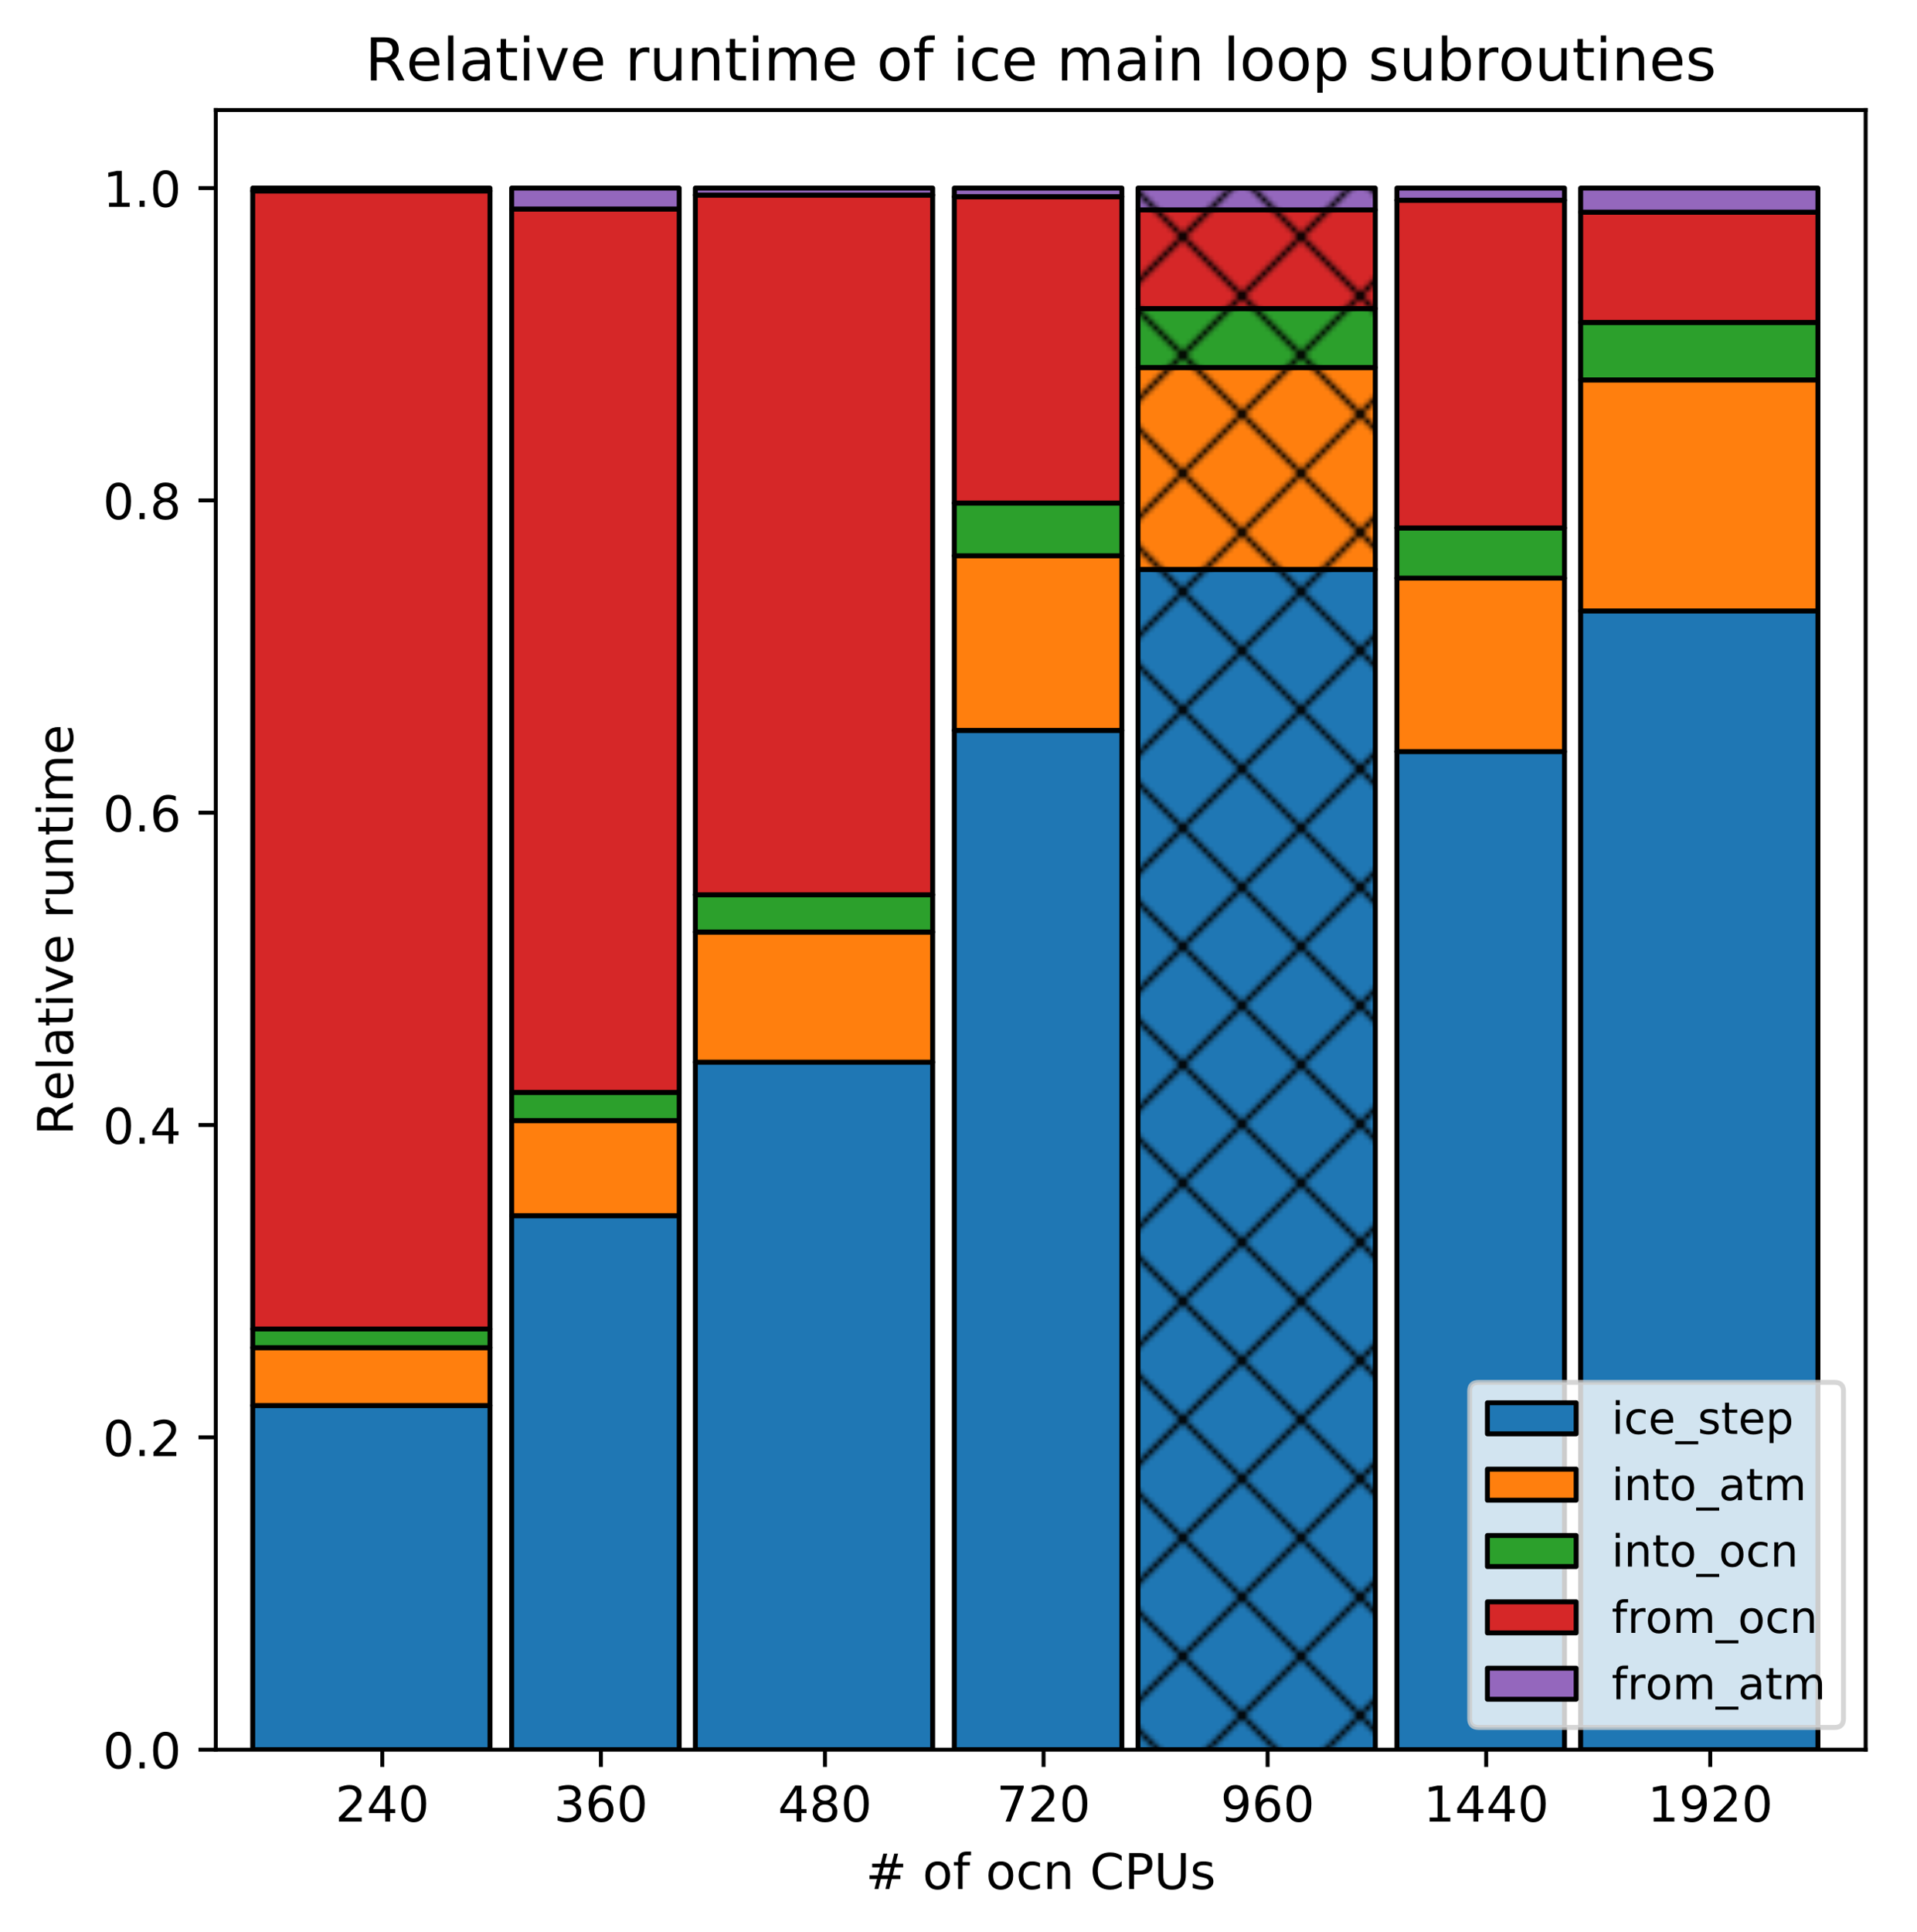 <?xml version="1.0" encoding="utf-8" standalone="no"?>
<!DOCTYPE svg PUBLIC "-//W3C//DTD SVG 1.1//EN"
  "http://www.w3.org/Graphics/SVG/1.1/DTD/svg11.dtd">
<!-- Created with matplotlib (http://matplotlib.org/) -->
<svg height="392pt" version="1.1" viewBox="0 0 389 392" width="389pt" xmlns="http://www.w3.org/2000/svg" xmlns:xlink="http://www.w3.org/1999/xlink">
 <defs>
  <style type="text/css">
*{stroke-linecap:butt;stroke-linejoin:round;}
  </style>
 </defs>
 <g id="figure_1">
  <g id="patch_1">
   <path d="M 0 392.514 
L 389.281 392.514 
L 389.281 0 
L 0 0 
z
" style="fill:none;"/>
  </g>
  <g id="axes_1">
   <g id="patch_2">
    <path d="M 43.781 354.958 
L 378.581 354.958 
L 378.581 22.318 
L 43.781 22.318 
z
" style="fill:#ffffff;"/>
   </g>
   <g id="patch_3">
    <path clip-path="url(#pcaa259f29c)" d="M 51.283 354.958 
L 99.433 354.958 
L 99.433 285.151 
L 51.283 285.151 
z
" style="fill:#1f77b4;stroke:#000000;stroke-linejoin:miter;"/>
   </g>
   <g id="patch_4">
    <path clip-path="url(#pcaa259f29c)" d="M 103.826 354.958 
L 137.824 354.958 
L 137.824 246.63 
L 103.826 246.63 
z
" style="fill:#1f77b4;stroke:#000000;stroke-linejoin:miter;"/>
   </g>
   <g id="patch_5">
    <path clip-path="url(#pcaa259f29c)" d="M 141.105 354.958 
L 189.255 354.958 
L 189.255 215.491 
L 141.105 215.491 
z
" style="fill:#1f77b4;stroke:#000000;stroke-linejoin:miter;"/>
   </g>
   <g id="patch_6">
    <path clip-path="url(#pcaa259f29c)" d="M 193.648 354.958 
L 227.646 354.958 
L 227.646 148.174 
L 193.648 148.174 
z
" style="fill:#1f77b4;stroke:#000000;stroke-linejoin:miter;"/>
   </g>
   <g id="patch_7">
    <path clip-path="url(#pcaa259f29c)" d="M 230.927 354.958 
L 279.076 354.958 
L 279.076 115.524 
L 230.927 115.524 
z
" style="fill:#1f77b4;stroke:#000000;stroke-linejoin:miter;"/>
   </g>
   <g id="patch_8">
    <path clip-path="url(#pcaa259f29c)" d="M 283.469 354.958 
L 317.468 354.958 
L 317.468 152.476 
L 283.469 152.476 
z
" style="fill:#1f77b4;stroke:#000000;stroke-linejoin:miter;"/>
   </g>
   <g id="patch_9">
    <path clip-path="url(#pcaa259f29c)" d="M 320.749 354.958 
L 368.898 354.958 
L 368.898 123.939 
L 320.749 123.939 
z
" style="fill:#1f77b4;stroke:#000000;stroke-linejoin:miter;"/>
   </g>
   <g id="patch_10">
    <path clip-path="url(#pcaa259f29c)" d="M 230.927 354.958 
L 279.076 354.958 
L 279.076 115.524 
L 230.927 115.524 
z
" style="fill:url(#h8c23b03c62);"/>
   </g>
   <g id="patch_11">
    <path clip-path="url(#pcaa259f29c)" d="M 51.283 285.151 
L 99.433 285.151 
L 99.433 273.405 
L 51.283 273.405 
z
" style="fill:#ff7f0e;stroke:#000000;stroke-linejoin:miter;"/>
   </g>
   <g id="patch_12">
    <path clip-path="url(#pcaa259f29c)" d="M 103.826 246.63 
L 137.824 246.63 
L 137.824 227.337 
L 103.826 227.337 
z
" style="fill:#ff7f0e;stroke:#000000;stroke-linejoin:miter;"/>
   </g>
   <g id="patch_13">
    <path clip-path="url(#pcaa259f29c)" d="M 141.105 215.491 
L 189.255 215.491 
L 189.255 189.081 
L 141.105 189.081 
z
" style="fill:#ff7f0e;stroke:#000000;stroke-linejoin:miter;"/>
   </g>
   <g id="patch_14">
    <path clip-path="url(#pcaa259f29c)" d="M 193.648 148.174 
L 227.646 148.174 
L 227.646 112.752 
L 193.648 112.752 
z
" style="fill:#ff7f0e;stroke:#000000;stroke-linejoin:miter;"/>
   </g>
   <g id="patch_15">
    <path clip-path="url(#pcaa259f29c)" d="M 230.927 115.524 
L 279.076 115.524 
L 279.076 74.558 
L 230.927 74.558 
z
" style="fill:#ff7f0e;stroke:#000000;stroke-linejoin:miter;"/>
   </g>
   <g id="patch_16">
    <path clip-path="url(#pcaa259f29c)" d="M 283.469 152.476 
L 317.468 152.476 
L 317.468 117.293 
L 283.469 117.293 
z
" style="fill:#ff7f0e;stroke:#000000;stroke-linejoin:miter;"/>
   </g>
   <g id="patch_17">
    <path clip-path="url(#pcaa259f29c)" d="M 320.749 123.939 
L 368.898 123.939 
L 368.898 77.077 
L 320.749 77.077 
z
" style="fill:#ff7f0e;stroke:#000000;stroke-linejoin:miter;"/>
   </g>
   <g id="patch_18">
    <path clip-path="url(#pcaa259f29c)" d="M 230.927 115.524 
L 279.076 115.524 
L 279.076 74.558 
L 230.927 74.558 
z
" style="fill:url(#h8c23b03c62);"/>
   </g>
   <g id="patch_19">
    <path clip-path="url(#pcaa259f29c)" d="M 51.283 273.405 
L 99.433 273.405 
L 99.433 269.623 
L 51.283 269.623 
z
" style="fill:#2ca02c;stroke:#000000;stroke-linejoin:miter;"/>
   </g>
   <g id="patch_20">
    <path clip-path="url(#pcaa259f29c)" d="M 103.826 227.337 
L 137.824 227.337 
L 137.824 221.614 
L 103.826 221.614 
z
" style="fill:#2ca02c;stroke:#000000;stroke-linejoin:miter;"/>
   </g>
   <g id="patch_21">
    <path clip-path="url(#pcaa259f29c)" d="M 141.105 189.081 
L 189.255 189.081 
L 189.255 181.532 
L 141.105 181.532 
z
" style="fill:#2ca02c;stroke:#000000;stroke-linejoin:miter;"/>
   </g>
   <g id="patch_22">
    <path clip-path="url(#pcaa259f29c)" d="M 193.648 112.752 
L 227.646 112.752 
L 227.646 102.058 
L 193.648 102.058 
z
" style="fill:#2ca02c;stroke:#000000;stroke-linejoin:miter;"/>
   </g>
   <g id="patch_23">
    <path clip-path="url(#pcaa259f29c)" d="M 230.927 74.558 
L 279.076 74.558 
L 279.076 62.598 
L 230.927 62.598 
z
" style="fill:#2ca02c;stroke:#000000;stroke-linejoin:miter;"/>
   </g>
   <g id="patch_24">
    <path clip-path="url(#pcaa259f29c)" d="M 283.469 117.293 
L 317.468 117.293 
L 317.468 107.105 
L 283.469 107.105 
z
" style="fill:#2ca02c;stroke:#000000;stroke-linejoin:miter;"/>
   </g>
   <g id="patch_25">
    <path clip-path="url(#pcaa259f29c)" d="M 320.749 77.077 
L 368.898 77.077 
L 368.898 65.409 
L 320.749 65.409 
z
" style="fill:#2ca02c;stroke:#000000;stroke-linejoin:miter;"/>
   </g>
   <g id="patch_26">
    <path clip-path="url(#pcaa259f29c)" d="M 230.927 74.558 
L 279.076 74.558 
L 279.076 62.598 
L 230.927 62.598 
z
" style="fill:url(#h8c23b03c62);"/>
   </g>
   <g id="patch_27">
    <path clip-path="url(#pcaa259f29c)" d="M 51.283 269.623 
L 99.433 269.623 
L 99.433 38.742 
L 51.283 38.742 
z
" style="fill:#d62728;stroke:#000000;stroke-linejoin:miter;"/>
   </g>
   <g id="patch_28">
    <path clip-path="url(#pcaa259f29c)" d="M 103.826 221.614 
L 137.824 221.614 
L 137.824 42.401 
L 103.826 42.401 
z
" style="fill:#d62728;stroke:#000000;stroke-linejoin:miter;"/>
   </g>
   <g id="patch_29">
    <path clip-path="url(#pcaa259f29c)" d="M 141.105 181.532 
L 189.255 181.532 
L 189.255 39.577 
L 141.105 39.577 
z
" style="fill:#d62728;stroke:#000000;stroke-linejoin:miter;"/>
   </g>
   <g id="patch_30">
    <path clip-path="url(#pcaa259f29c)" d="M 193.648 102.058 
L 227.646 102.058 
L 227.646 39.901 
L 193.648 39.901 
z
" style="fill:#d62728;stroke:#000000;stroke-linejoin:miter;"/>
   </g>
   <g id="patch_31">
    <path clip-path="url(#pcaa259f29c)" d="M 230.927 62.598 
L 279.076 62.598 
L 279.076 42.575 
L 230.927 42.575 
z
" style="fill:#d62728;stroke:#000000;stroke-linejoin:miter;"/>
   </g>
   <g id="patch_32">
    <path clip-path="url(#pcaa259f29c)" d="M 283.469 107.105 
L 317.468 107.105 
L 317.468 40.619 
L 283.469 40.619 
z
" style="fill:#d62728;stroke:#000000;stroke-linejoin:miter;"/>
   </g>
   <g id="patch_33">
    <path clip-path="url(#pcaa259f29c)" d="M 320.749 65.409 
L 368.898 65.409 
L 368.898 43.043 
L 320.749 43.043 
z
" style="fill:#d62728;stroke:#000000;stroke-linejoin:miter;"/>
   </g>
   <g id="patch_34">
    <path clip-path="url(#pcaa259f29c)" d="M 230.927 62.598 
L 279.076 62.598 
L 279.076 42.575 
L 230.927 42.575 
z
" style="fill:url(#h8c23b03c62);"/>
   </g>
   <g id="patch_35">
    <path clip-path="url(#pcaa259f29c)" d="M 51.283 38.742 
L 99.433 38.742 
L 99.433 38.158 
L 51.283 38.158 
z
" style="fill:#9467bd;stroke:#000000;stroke-linejoin:miter;"/>
   </g>
   <g id="patch_36">
    <path clip-path="url(#pcaa259f29c)" d="M 103.826 42.401 
L 137.824 42.401 
L 137.824 38.158 
L 103.826 38.158 
z
" style="fill:#9467bd;stroke:#000000;stroke-linejoin:miter;"/>
   </g>
   <g id="patch_37">
    <path clip-path="url(#pcaa259f29c)" d="M 141.105 39.577 
L 189.255 39.577 
L 189.255 38.158 
L 141.105 38.158 
z
" style="fill:#9467bd;stroke:#000000;stroke-linejoin:miter;"/>
   </g>
   <g id="patch_38">
    <path clip-path="url(#pcaa259f29c)" d="M 193.648 39.901 
L 227.646 39.901 
L 227.646 38.158 
L 193.648 38.158 
z
" style="fill:#9467bd;stroke:#000000;stroke-linejoin:miter;"/>
   </g>
   <g id="patch_39">
    <path clip-path="url(#pcaa259f29c)" d="M 230.927 42.575 
L 279.076 42.575 
L 279.076 38.158 
L 230.927 38.158 
z
" style="fill:#9467bd;stroke:#000000;stroke-linejoin:miter;"/>
   </g>
   <g id="patch_40">
    <path clip-path="url(#pcaa259f29c)" d="M 283.469 40.619 
L 317.468 40.619 
L 317.468 38.158 
L 283.469 38.158 
z
" style="fill:#9467bd;stroke:#000000;stroke-linejoin:miter;"/>
   </g>
   <g id="patch_41">
    <path clip-path="url(#pcaa259f29c)" d="M 320.749 43.043 
L 368.898 43.043 
L 368.898 38.158 
L 320.749 38.158 
z
" style="fill:#9467bd;stroke:#000000;stroke-linejoin:miter;"/>
   </g>
   <g id="patch_42">
    <path clip-path="url(#pcaa259f29c)" d="M 230.927 42.575 
L 279.076 42.575 
L 279.076 38.158 
L 230.927 38.158 
z
" style="fill:url(#h8c23b03c62);"/>
   </g>
   <g id="matplotlib.axis_1">
    <g id="xtick_1">
     <g id="line2d_1">
      <defs>
       <path d="M 0 0 
L 0 3.5 
" id="maf63e53ef0" style="stroke:#000000;stroke-width:0.8;"/>
      </defs>
      <g>
       <use style="stroke:#000000;stroke-width:0.8;" x="77.582" xlink:href="#maf63e53ef0" y="354.958"/>
      </g>
     </g>
     <g id="text_1">
      <!-- 240 -->
      <defs>
       <path d="M 19.188 8.297 
L 53.609 8.297 
L 53.609 0 
L 7.328 0 
L 7.328 8.297 
Q 12.938 14.109 22.625 23.891 
Q 32.328 33.688 34.812 36.531 
Q 39.547 41.844 41.422 45.531 
Q 43.312 49.219 43.312 52.781 
Q 43.312 58.594 39.234 62.25 
Q 35.156 65.922 28.609 65.922 
Q 23.969 65.922 18.812 64.312 
Q 13.672 62.703 7.812 59.422 
L 7.812 69.391 
Q 13.766 71.781 18.938 73 
Q 24.125 74.219 28.422 74.219 
Q 39.75 74.219 46.484 68.547 
Q 53.219 62.891 53.219 53.422 
Q 53.219 48.922 51.531 44.891 
Q 49.859 40.875 45.406 35.406 
Q 44.188 33.984 37.641 27.219 
Q 31.109 20.453 19.188 8.297 
" id="DejaVuSans-32"/>
       <path d="M 37.797 64.312 
L 12.891 25.391 
L 37.797 25.391 
z
M 35.203 72.906 
L 47.609 72.906 
L 47.609 25.391 
L 58.016 25.391 
L 58.016 17.188 
L 47.609 17.188 
L 47.609 0 
L 37.797 0 
L 37.797 17.188 
L 4.891 17.188 
L 4.891 26.703 
z
" id="DejaVuSans-34"/>
       <path d="M 31.781 66.406 
Q 24.172 66.406 20.328 58.906 
Q 16.5 51.422 16.5 36.375 
Q 16.5 21.391 20.328 13.891 
Q 24.172 6.391 31.781 6.391 
Q 39.453 6.391 43.281 13.891 
Q 47.125 21.391 47.125 36.375 
Q 47.125 51.422 43.281 58.906 
Q 39.453 66.406 31.781 66.406 
M 31.781 74.219 
Q 44.047 74.219 50.516 64.516 
Q 56.984 54.828 56.984 36.375 
Q 56.984 17.969 50.516 8.266 
Q 44.047 -1.422 31.781 -1.422 
Q 19.531 -1.422 13.062 8.266 
Q 6.594 17.969 6.594 36.375 
Q 6.594 54.828 13.062 64.516 
Q 19.531 74.219 31.781 74.219 
" id="DejaVuSans-30"/>
      </defs>
      <g transform="translate(68.038 369.557)scale(0.1 -0.1)">
       <use xlink:href="#DejaVuSans-32"/>
       <use x="63.623" xlink:href="#DejaVuSans-34"/>
       <use x="127.246" xlink:href="#DejaVuSans-30"/>
      </g>
     </g>
    </g>
    <g id="xtick_2">
     <g id="line2d_2">
      <g>
       <use style="stroke:#000000;stroke-width:0.8;" x="121.937" xlink:href="#maf63e53ef0" y="354.958"/>
      </g>
     </g>
     <g id="text_2">
      <!-- 360 -->
      <defs>
       <path d="M 40.578 39.312 
Q 47.656 37.797 51.625 33 
Q 55.609 28.219 55.609 21.188 
Q 55.609 10.406 48.188 4.484 
Q 40.766 -1.422 27.094 -1.422 
Q 22.516 -1.422 17.656 -0.516 
Q 12.797 0.391 7.625 2.203 
L 7.625 11.719 
Q 11.719 9.328 16.594 8.109 
Q 21.484 6.891 26.812 6.891 
Q 36.078 6.891 40.938 10.547 
Q 45.797 14.203 45.797 21.188 
Q 45.797 27.641 41.281 31.266 
Q 36.766 34.906 28.719 34.906 
L 20.219 34.906 
L 20.219 43.016 
L 29.109 43.016 
Q 36.375 43.016 40.234 45.922 
Q 44.094 48.828 44.094 54.297 
Q 44.094 59.906 40.109 62.906 
Q 36.141 65.922 28.719 65.922 
Q 24.656 65.922 20.016 65.031 
Q 15.375 64.156 9.812 62.312 
L 9.812 71.094 
Q 15.438 72.656 20.344 73.438 
Q 25.25 74.219 29.594 74.219 
Q 40.828 74.219 47.359 69.109 
Q 53.906 64.016 53.906 55.328 
Q 53.906 49.266 50.438 45.094 
Q 46.969 40.922 40.578 39.312 
" id="DejaVuSans-33"/>
       <path d="M 33.016 40.375 
Q 26.375 40.375 22.484 35.828 
Q 18.609 31.297 18.609 23.391 
Q 18.609 15.531 22.484 10.953 
Q 26.375 6.391 33.016 6.391 
Q 39.656 6.391 43.531 10.953 
Q 47.406 15.531 47.406 23.391 
Q 47.406 31.297 43.531 35.828 
Q 39.656 40.375 33.016 40.375 
M 52.594 71.297 
L 52.594 62.312 
Q 48.875 64.062 45.094 64.984 
Q 41.312 65.922 37.594 65.922 
Q 27.828 65.922 22.672 59.328 
Q 17.531 52.734 16.797 39.406 
Q 19.672 43.656 24.016 45.922 
Q 28.375 48.188 33.594 48.188 
Q 44.578 48.188 50.953 41.516 
Q 57.328 34.859 57.328 23.391 
Q 57.328 12.156 50.688 5.359 
Q 44.047 -1.422 33.016 -1.422 
Q 20.359 -1.422 13.672 8.266 
Q 6.984 17.969 6.984 36.375 
Q 6.984 53.656 15.188 63.938 
Q 23.391 74.219 37.203 74.219 
Q 40.922 74.219 44.703 73.484 
Q 48.484 72.75 52.594 71.297 
" id="DejaVuSans-36"/>
      </defs>
      <g transform="translate(112.393 369.557)scale(0.1 -0.1)">
       <use xlink:href="#DejaVuSans-33"/>
       <use x="63.623" xlink:href="#DejaVuSans-36"/>
       <use x="127.246" xlink:href="#DejaVuSans-30"/>
      </g>
     </g>
    </g>
    <g id="xtick_3">
     <g id="line2d_3">
      <g>
       <use style="stroke:#000000;stroke-width:0.8;" x="167.403" xlink:href="#maf63e53ef0" y="354.958"/>
      </g>
     </g>
     <g id="text_3">
      <!-- 480 -->
      <defs>
       <path d="M 31.781 34.625 
Q 24.75 34.625 20.719 30.859 
Q 16.703 27.094 16.703 20.516 
Q 16.703 13.922 20.719 10.156 
Q 24.75 6.391 31.781 6.391 
Q 38.812 6.391 42.859 10.172 
Q 46.922 13.969 46.922 20.516 
Q 46.922 27.094 42.891 30.859 
Q 38.875 34.625 31.781 34.625 
M 21.922 38.812 
Q 15.578 40.375 12.031 44.719 
Q 8.5 49.078 8.5 55.328 
Q 8.5 64.062 14.719 69.141 
Q 20.953 74.219 31.781 74.219 
Q 42.672 74.219 48.875 69.141 
Q 55.078 64.062 55.078 55.328 
Q 55.078 49.078 51.531 44.719 
Q 48 40.375 41.703 38.812 
Q 48.828 37.156 52.797 32.312 
Q 56.781 27.484 56.781 20.516 
Q 56.781 9.906 50.312 4.234 
Q 43.844 -1.422 31.781 -1.422 
Q 19.734 -1.422 13.25 4.234 
Q 6.781 9.906 6.781 20.516 
Q 6.781 27.484 10.781 32.312 
Q 14.797 37.156 21.922 38.812 
M 18.312 54.391 
Q 18.312 48.734 21.844 45.562 
Q 25.391 42.391 31.781 42.391 
Q 38.141 42.391 41.719 45.562 
Q 45.312 48.734 45.312 54.391 
Q 45.312 60.062 41.719 63.234 
Q 38.141 66.406 31.781 66.406 
Q 25.391 66.406 21.844 63.234 
Q 18.312 60.062 18.312 54.391 
" id="DejaVuSans-38"/>
      </defs>
      <g transform="translate(157.86 369.557)scale(0.1 -0.1)">
       <use xlink:href="#DejaVuSans-34"/>
       <use x="63.623" xlink:href="#DejaVuSans-38"/>
       <use x="127.246" xlink:href="#DejaVuSans-30"/>
      </g>
     </g>
    </g>
    <g id="xtick_4">
     <g id="line2d_4">
      <g>
       <use style="stroke:#000000;stroke-width:0.8;" x="211.759" xlink:href="#maf63e53ef0" y="354.958"/>
      </g>
     </g>
     <g id="text_4">
      <!-- 720 -->
      <defs>
       <path d="M 8.203 72.906 
L 55.078 72.906 
L 55.078 68.703 
L 28.609 0 
L 18.312 0 
L 43.219 64.594 
L 8.203 64.594 
z
" id="DejaVuSans-37"/>
      </defs>
      <g transform="translate(202.215 369.557)scale(0.1 -0.1)">
       <use xlink:href="#DejaVuSans-37"/>
       <use x="63.623" xlink:href="#DejaVuSans-32"/>
       <use x="127.246" xlink:href="#DejaVuSans-30"/>
      </g>
     </g>
    </g>
    <g id="xtick_5">
     <g id="line2d_5">
      <g>
       <use style="stroke:#000000;stroke-width:0.8;" x="257.225" xlink:href="#maf63e53ef0" y="354.958"/>
      </g>
     </g>
     <g id="text_5">
      <!-- 960 -->
      <defs>
       <path d="M 10.984 1.516 
L 10.984 10.5 
Q 14.703 8.734 18.5 7.812 
Q 22.312 6.891 25.984 6.891 
Q 35.75 6.891 40.891 13.453 
Q 46.047 20.016 46.781 33.406 
Q 43.953 29.203 39.594 26.953 
Q 35.25 24.703 29.984 24.703 
Q 19.047 24.703 12.672 31.312 
Q 6.297 37.938 6.297 49.422 
Q 6.297 60.641 12.938 67.422 
Q 19.578 74.219 30.609 74.219 
Q 43.266 74.219 49.922 64.516 
Q 56.594 54.828 56.594 36.375 
Q 56.594 19.141 48.406 8.859 
Q 40.234 -1.422 26.422 -1.422 
Q 22.703 -1.422 18.891 -0.688 
Q 15.094 0.047 10.984 1.516 
M 30.609 32.422 
Q 37.25 32.422 41.125 36.953 
Q 45.016 41.5 45.016 49.422 
Q 45.016 57.281 41.125 61.844 
Q 37.25 66.406 30.609 66.406 
Q 23.969 66.406 20.094 61.844 
Q 16.219 57.281 16.219 49.422 
Q 16.219 41.5 20.094 36.953 
Q 23.969 32.422 30.609 32.422 
" id="DejaVuSans-39"/>
      </defs>
      <g transform="translate(247.682 369.557)scale(0.1 -0.1)">
       <use xlink:href="#DejaVuSans-39"/>
       <use x="63.623" xlink:href="#DejaVuSans-36"/>
       <use x="127.246" xlink:href="#DejaVuSans-30"/>
      </g>
     </g>
    </g>
    <g id="xtick_6">
     <g id="line2d_6">
      <g>
       <use style="stroke:#000000;stroke-width:0.8;" x="301.581" xlink:href="#maf63e53ef0" y="354.958"/>
      </g>
     </g>
     <g id="text_6">
      <!-- 1440 -->
      <defs>
       <path d="M 12.406 8.297 
L 28.516 8.297 
L 28.516 63.922 
L 10.984 60.406 
L 10.984 69.391 
L 28.422 72.906 
L 38.281 72.906 
L 38.281 8.297 
L 54.391 8.297 
L 54.391 0 
L 12.406 0 
z
" id="DejaVuSans-31"/>
      </defs>
      <g transform="translate(288.856 369.557)scale(0.1 -0.1)">
       <use xlink:href="#DejaVuSans-31"/>
       <use x="63.623" xlink:href="#DejaVuSans-34"/>
       <use x="127.246" xlink:href="#DejaVuSans-34"/>
       <use x="190.869" xlink:href="#DejaVuSans-30"/>
      </g>
     </g>
    </g>
    <g id="xtick_7">
     <g id="line2d_7">
      <g>
       <use style="stroke:#000000;stroke-width:0.8;" x="347.047" xlink:href="#maf63e53ef0" y="354.958"/>
      </g>
     </g>
     <g id="text_7">
      <!-- 1920 -->
      <g transform="translate(334.322 369.557)scale(0.1 -0.1)">
       <use xlink:href="#DejaVuSans-31"/>
       <use x="63.623" xlink:href="#DejaVuSans-39"/>
       <use x="127.246" xlink:href="#DejaVuSans-32"/>
       <use x="190.869" xlink:href="#DejaVuSans-30"/>
      </g>
     </g>
    </g>
    <g id="text_8">
     <!-- # of ocn CPUs -->
     <defs>
      <path d="M 51.125 44 
L 36.922 44 
L 32.812 27.688 
L 47.125 27.688 
z
M 43.797 71.781 
L 38.719 51.516 
L 52.984 51.516 
L 58.109 71.781 
L 65.922 71.781 
L 60.891 51.516 
L 76.125 51.516 
L 76.125 44 
L 58.984 44 
L 54.984 27.688 
L 70.516 27.688 
L 70.516 20.219 
L 53.078 20.219 
L 48 0 
L 40.188 0 
L 45.219 20.219 
L 30.906 20.219 
L 25.875 0 
L 18.016 0 
L 23.094 20.219 
L 7.719 20.219 
L 7.719 27.688 
L 24.906 27.688 
L 29 44 
L 13.281 44 
L 13.281 51.516 
L 30.906 51.516 
L 35.891 71.781 
z
" id="DejaVuSans-23"/>
      <path id="DejaVuSans-20"/>
      <path d="M 30.609 48.391 
Q 23.391 48.391 19.188 42.75 
Q 14.984 37.109 14.984 27.297 
Q 14.984 17.484 19.156 11.844 
Q 23.344 6.203 30.609 6.203 
Q 37.797 6.203 41.984 11.859 
Q 46.188 17.531 46.188 27.297 
Q 46.188 37.016 41.984 42.703 
Q 37.797 48.391 30.609 48.391 
M 30.609 56 
Q 42.328 56 49.016 48.375 
Q 55.719 40.766 55.719 27.297 
Q 55.719 13.875 49.016 6.219 
Q 42.328 -1.422 30.609 -1.422 
Q 18.844 -1.422 12.172 6.219 
Q 5.516 13.875 5.516 27.297 
Q 5.516 40.766 12.172 48.375 
Q 18.844 56 30.609 56 
" id="DejaVuSans-6f"/>
      <path d="M 37.109 75.984 
L 37.109 68.5 
L 28.516 68.5 
Q 23.688 68.5 21.797 66.547 
Q 19.922 64.594 19.922 59.516 
L 19.922 54.688 
L 34.719 54.688 
L 34.719 47.703 
L 19.922 47.703 
L 19.922 0 
L 10.891 0 
L 10.891 47.703 
L 2.297 47.703 
L 2.297 54.688 
L 10.891 54.688 
L 10.891 58.5 
Q 10.891 67.625 15.141 71.797 
Q 19.391 75.984 28.609 75.984 
z
" id="DejaVuSans-66"/>
      <path d="M 48.781 52.594 
L 48.781 44.188 
Q 44.969 46.297 41.141 47.344 
Q 37.312 48.391 33.406 48.391 
Q 24.656 48.391 19.812 42.844 
Q 14.984 37.312 14.984 27.297 
Q 14.984 17.281 19.812 11.734 
Q 24.656 6.203 33.406 6.203 
Q 37.312 6.203 41.141 7.25 
Q 44.969 8.297 48.781 10.406 
L 48.781 2.094 
Q 45.016 0.344 40.984 -0.531 
Q 36.969 -1.422 32.422 -1.422 
Q 20.062 -1.422 12.781 6.344 
Q 5.516 14.109 5.516 27.297 
Q 5.516 40.672 12.859 48.328 
Q 20.219 56 33.016 56 
Q 37.156 56 41.109 55.141 
Q 45.062 54.297 48.781 52.594 
" id="DejaVuSans-63"/>
      <path d="M 54.891 33.016 
L 54.891 0 
L 45.906 0 
L 45.906 32.719 
Q 45.906 40.484 42.875 44.328 
Q 39.844 48.188 33.797 48.188 
Q 26.516 48.188 22.312 43.547 
Q 18.109 38.922 18.109 30.906 
L 18.109 0 
L 9.078 0 
L 9.078 54.688 
L 18.109 54.688 
L 18.109 46.188 
Q 21.344 51.125 25.703 53.562 
Q 30.078 56 35.797 56 
Q 45.219 56 50.047 50.172 
Q 54.891 44.344 54.891 33.016 
" id="DejaVuSans-6e"/>
      <path d="M 64.406 67.281 
L 64.406 56.891 
Q 59.422 61.531 53.781 63.812 
Q 48.141 66.109 41.797 66.109 
Q 29.297 66.109 22.656 58.469 
Q 16.016 50.828 16.016 36.375 
Q 16.016 21.969 22.656 14.328 
Q 29.297 6.688 41.797 6.688 
Q 48.141 6.688 53.781 8.984 
Q 59.422 11.281 64.406 15.922 
L 64.406 5.609 
Q 59.234 2.094 53.438 0.328 
Q 47.656 -1.422 41.219 -1.422 
Q 24.656 -1.422 15.125 8.703 
Q 5.609 18.844 5.609 36.375 
Q 5.609 53.953 15.125 64.078 
Q 24.656 74.219 41.219 74.219 
Q 47.75 74.219 53.531 72.484 
Q 59.328 70.75 64.406 67.281 
" id="DejaVuSans-43"/>
      <path d="M 19.672 64.797 
L 19.672 37.406 
L 32.078 37.406 
Q 38.969 37.406 42.719 40.969 
Q 46.484 44.531 46.484 51.125 
Q 46.484 57.672 42.719 61.234 
Q 38.969 64.797 32.078 64.797 
z
M 9.812 72.906 
L 32.078 72.906 
Q 44.344 72.906 50.609 67.359 
Q 56.891 61.812 56.891 51.125 
Q 56.891 40.328 50.609 34.812 
Q 44.344 29.297 32.078 29.297 
L 19.672 29.297 
L 19.672 0 
L 9.812 0 
z
" id="DejaVuSans-50"/>
      <path d="M 8.688 72.906 
L 18.609 72.906 
L 18.609 28.609 
Q 18.609 16.891 22.844 11.734 
Q 27.094 6.594 36.625 6.594 
Q 46.094 6.594 50.344 11.734 
Q 54.594 16.891 54.594 28.609 
L 54.594 72.906 
L 64.5 72.906 
L 64.5 27.391 
Q 64.5 13.141 57.438 5.859 
Q 50.391 -1.422 36.625 -1.422 
Q 22.797 -1.422 15.734 5.859 
Q 8.688 13.141 8.688 27.391 
z
" id="DejaVuSans-55"/>
      <path d="M 44.281 53.078 
L 44.281 44.578 
Q 40.484 46.531 36.375 47.5 
Q 32.281 48.484 27.875 48.484 
Q 21.188 48.484 17.844 46.438 
Q 14.5 44.391 14.5 40.281 
Q 14.5 37.156 16.891 35.375 
Q 19.281 33.594 26.516 31.984 
L 29.594 31.297 
Q 39.156 29.25 43.188 25.516 
Q 47.219 21.781 47.219 15.094 
Q 47.219 7.469 41.188 3.016 
Q 35.156 -1.422 24.609 -1.422 
Q 20.219 -1.422 15.453 -0.562 
Q 10.688 0.297 5.422 2 
L 5.422 11.281 
Q 10.406 8.688 15.234 7.391 
Q 20.062 6.109 24.812 6.109 
Q 31.156 6.109 34.562 8.281 
Q 37.984 10.453 37.984 14.406 
Q 37.984 18.062 35.516 20.016 
Q 33.062 21.969 24.703 23.781 
L 21.578 24.516 
Q 13.234 26.266 9.516 29.906 
Q 5.812 33.547 5.812 39.891 
Q 5.812 47.609 11.281 51.797 
Q 16.75 56 26.812 56 
Q 31.781 56 36.172 55.266 
Q 40.578 54.547 44.281 53.078 
" id="DejaVuSans-73"/>
     </defs>
     <g transform="translate(175.657 383.235)scale(0.1 -0.1)">
      <use xlink:href="#DejaVuSans-23"/>
      <use x="83.789" xlink:href="#DejaVuSans-20"/>
      <use x="115.576" xlink:href="#DejaVuSans-6f"/>
      <use x="176.758" xlink:href="#DejaVuSans-66"/>
      <use x="211.963" xlink:href="#DejaVuSans-20"/>
      <use x="243.75" xlink:href="#DejaVuSans-6f"/>
      <use x="304.932" xlink:href="#DejaVuSans-63"/>
      <use x="359.912" xlink:href="#DejaVuSans-6e"/>
      <use x="423.291" xlink:href="#DejaVuSans-20"/>
      <use x="455.078" xlink:href="#DejaVuSans-43"/>
      <use x="524.902" xlink:href="#DejaVuSans-50"/>
      <use x="585.205" xlink:href="#DejaVuSans-55"/>
      <use x="658.398" xlink:href="#DejaVuSans-73"/>
     </g>
    </g>
   </g>
   <g id="matplotlib.axis_2">
    <g id="ytick_1">
     <g id="line2d_8">
      <defs>
       <path d="M 0 0 
L -3.5 0 
" id="mab1923536b" style="stroke:#000000;stroke-width:0.8;"/>
      </defs>
      <g>
       <use style="stroke:#000000;stroke-width:0.8;" x="43.781" xlink:href="#mab1923536b" y="354.958"/>
      </g>
     </g>
     <g id="text_9">
      <!-- 0.0 -->
      <defs>
       <path d="M 10.688 12.406 
L 21 12.406 
L 21 0 
L 10.688 0 
z
" id="DejaVuSans-2e"/>
      </defs>
      <g transform="translate(20.878 358.757)scale(0.1 -0.1)">
       <use xlink:href="#DejaVuSans-30"/>
       <use x="63.623" xlink:href="#DejaVuSans-2e"/>
       <use x="95.41" xlink:href="#DejaVuSans-30"/>
      </g>
     </g>
    </g>
    <g id="ytick_2">
     <g id="line2d_9">
      <g>
       <use style="stroke:#000000;stroke-width:0.8;" x="43.781" xlink:href="#mab1923536b" y="291.598"/>
      </g>
     </g>
     <g id="text_10">
      <!-- 0.2 -->
      <g transform="translate(20.878 295.397)scale(0.1 -0.1)">
       <use xlink:href="#DejaVuSans-30"/>
       <use x="63.623" xlink:href="#DejaVuSans-2e"/>
       <use x="95.41" xlink:href="#DejaVuSans-32"/>
      </g>
     </g>
    </g>
    <g id="ytick_3">
     <g id="line2d_10">
      <g>
       <use style="stroke:#000000;stroke-width:0.8;" x="43.781" xlink:href="#mab1923536b" y="228.238"/>
      </g>
     </g>
     <g id="text_11">
      <!-- 0.4 -->
      <g transform="translate(20.878 232.037)scale(0.1 -0.1)">
       <use xlink:href="#DejaVuSans-30"/>
       <use x="63.623" xlink:href="#DejaVuSans-2e"/>
       <use x="95.41" xlink:href="#DejaVuSans-34"/>
      </g>
     </g>
    </g>
    <g id="ytick_4">
     <g id="line2d_11">
      <g>
       <use style="stroke:#000000;stroke-width:0.8;" x="43.781" xlink:href="#mab1923536b" y="164.878"/>
      </g>
     </g>
     <g id="text_12">
      <!-- 0.6 -->
      <g transform="translate(20.878 168.677)scale(0.1 -0.1)">
       <use xlink:href="#DejaVuSans-30"/>
       <use x="63.623" xlink:href="#DejaVuSans-2e"/>
       <use x="95.41" xlink:href="#DejaVuSans-36"/>
      </g>
     </g>
    </g>
    <g id="ytick_5">
     <g id="line2d_12">
      <g>
       <use style="stroke:#000000;stroke-width:0.8;" x="43.781" xlink:href="#mab1923536b" y="101.518"/>
      </g>
     </g>
     <g id="text_13">
      <!-- 0.8 -->
      <g transform="translate(20.878 105.317)scale(0.1 -0.1)">
       <use xlink:href="#DejaVuSans-30"/>
       <use x="63.623" xlink:href="#DejaVuSans-2e"/>
       <use x="95.41" xlink:href="#DejaVuSans-38"/>
      </g>
     </g>
    </g>
    <g id="ytick_6">
     <g id="line2d_13">
      <g>
       <use style="stroke:#000000;stroke-width:0.8;" x="43.781" xlink:href="#mab1923536b" y="38.158"/>
      </g>
     </g>
     <g id="text_14">
      <!-- 1.0 -->
      <g transform="translate(20.878 41.957)scale(0.1 -0.1)">
       <use xlink:href="#DejaVuSans-31"/>
       <use x="63.623" xlink:href="#DejaVuSans-2e"/>
       <use x="95.41" xlink:href="#DejaVuSans-30"/>
      </g>
     </g>
    </g>
    <g id="text_15">
     <!-- Relative runtime -->
     <defs>
      <path d="M 44.391 34.188 
Q 47.562 33.109 50.562 29.594 
Q 53.562 26.078 56.594 19.922 
L 66.609 0 
L 56 0 
L 46.688 18.703 
Q 43.062 26.031 39.672 28.422 
Q 36.281 30.812 30.422 30.812 
L 19.672 30.812 
L 19.672 0 
L 9.812 0 
L 9.812 72.906 
L 32.078 72.906 
Q 44.578 72.906 50.734 67.672 
Q 56.891 62.453 56.891 51.906 
Q 56.891 45.016 53.688 40.469 
Q 50.484 35.938 44.391 34.188 
M 19.672 64.797 
L 19.672 38.922 
L 32.078 38.922 
Q 39.203 38.922 42.844 42.219 
Q 46.484 45.516 46.484 51.906 
Q 46.484 58.297 42.844 61.547 
Q 39.203 64.797 32.078 64.797 
z
" id="DejaVuSans-52"/>
      <path d="M 56.203 29.594 
L 56.203 25.203 
L 14.891 25.203 
Q 15.484 15.922 20.484 11.062 
Q 25.484 6.203 34.422 6.203 
Q 39.594 6.203 44.453 7.469 
Q 49.312 8.734 54.109 11.281 
L 54.109 2.781 
Q 49.266 0.734 44.188 -0.344 
Q 39.109 -1.422 33.891 -1.422 
Q 20.797 -1.422 13.156 6.188 
Q 5.516 13.812 5.516 26.812 
Q 5.516 40.234 12.766 48.109 
Q 20.016 56 32.328 56 
Q 43.359 56 49.781 48.891 
Q 56.203 41.797 56.203 29.594 
M 47.219 32.234 
Q 47.125 39.594 43.094 43.984 
Q 39.062 48.391 32.422 48.391 
Q 24.906 48.391 20.391 44.141 
Q 15.875 39.891 15.188 32.172 
z
" id="DejaVuSans-65"/>
      <path d="M 9.422 75.984 
L 18.406 75.984 
L 18.406 0 
L 9.422 0 
z
" id="DejaVuSans-6c"/>
      <path d="M 34.281 27.484 
Q 23.391 27.484 19.188 25 
Q 14.984 22.516 14.984 16.5 
Q 14.984 11.719 18.141 8.906 
Q 21.297 6.109 26.703 6.109 
Q 34.188 6.109 38.703 11.406 
Q 43.219 16.703 43.219 25.484 
L 43.219 27.484 
z
M 52.203 31.203 
L 52.203 0 
L 43.219 0 
L 43.219 8.297 
Q 40.141 3.328 35.547 0.953 
Q 30.953 -1.422 24.312 -1.422 
Q 15.922 -1.422 10.953 3.297 
Q 6 8.016 6 15.922 
Q 6 25.141 12.172 29.828 
Q 18.359 34.516 30.609 34.516 
L 43.219 34.516 
L 43.219 35.406 
Q 43.219 41.609 39.141 45 
Q 35.062 48.391 27.688 48.391 
Q 23 48.391 18.547 47.266 
Q 14.109 46.141 10.016 43.891 
L 10.016 52.203 
Q 14.938 54.109 19.578 55.047 
Q 24.219 56 28.609 56 
Q 40.484 56 46.344 49.844 
Q 52.203 43.703 52.203 31.203 
" id="DejaVuSans-61"/>
      <path d="M 18.312 70.219 
L 18.312 54.688 
L 36.812 54.688 
L 36.812 47.703 
L 18.312 47.703 
L 18.312 18.016 
Q 18.312 11.328 20.141 9.422 
Q 21.969 7.516 27.594 7.516 
L 36.812 7.516 
L 36.812 0 
L 27.594 0 
Q 17.188 0 13.234 3.875 
Q 9.281 7.766 9.281 18.016 
L 9.281 47.703 
L 2.688 47.703 
L 2.688 54.688 
L 9.281 54.688 
L 9.281 70.219 
z
" id="DejaVuSans-74"/>
      <path d="M 9.422 54.688 
L 18.406 54.688 
L 18.406 0 
L 9.422 0 
z
M 9.422 75.984 
L 18.406 75.984 
L 18.406 64.594 
L 9.422 64.594 
z
" id="DejaVuSans-69"/>
      <path d="M 2.984 54.688 
L 12.5 54.688 
L 29.594 8.797 
L 46.688 54.688 
L 56.203 54.688 
L 35.688 0 
L 23.484 0 
z
" id="DejaVuSans-76"/>
      <path d="M 41.109 46.297 
Q 39.594 47.172 37.812 47.578 
Q 36.031 48 33.891 48 
Q 26.266 48 22.188 43.047 
Q 18.109 38.094 18.109 28.812 
L 18.109 0 
L 9.078 0 
L 9.078 54.688 
L 18.109 54.688 
L 18.109 46.188 
Q 20.953 51.172 25.484 53.578 
Q 30.031 56 36.531 56 
Q 37.453 56 38.578 55.875 
Q 39.703 55.766 41.062 55.516 
z
" id="DejaVuSans-72"/>
      <path d="M 8.5 21.578 
L 8.5 54.688 
L 17.484 54.688 
L 17.484 21.922 
Q 17.484 14.156 20.5 10.266 
Q 23.531 6.391 29.594 6.391 
Q 36.859 6.391 41.078 11.031 
Q 45.312 15.672 45.312 23.688 
L 45.312 54.688 
L 54.297 54.688 
L 54.297 0 
L 45.312 0 
L 45.312 8.406 
Q 42.047 3.422 37.719 1 
Q 33.406 -1.422 27.688 -1.422 
Q 18.266 -1.422 13.375 4.438 
Q 8.5 10.297 8.5 21.578 
M 31.109 56 
z
" id="DejaVuSans-75"/>
      <path d="M 52 44.188 
Q 55.375 50.25 60.062 53.125 
Q 64.75 56 71.094 56 
Q 79.641 56 84.281 50.016 
Q 88.922 44.047 88.922 33.016 
L 88.922 0 
L 79.891 0 
L 79.891 32.719 
Q 79.891 40.578 77.094 44.375 
Q 74.312 48.188 68.609 48.188 
Q 61.625 48.188 57.562 43.547 
Q 53.516 38.922 53.516 30.906 
L 53.516 0 
L 44.484 0 
L 44.484 32.719 
Q 44.484 40.625 41.703 44.406 
Q 38.922 48.188 33.109 48.188 
Q 26.219 48.188 22.156 43.531 
Q 18.109 38.875 18.109 30.906 
L 18.109 0 
L 9.078 0 
L 9.078 54.688 
L 18.109 54.688 
L 18.109 46.188 
Q 21.188 51.219 25.484 53.609 
Q 29.781 56 35.688 56 
Q 41.656 56 45.828 52.969 
Q 50 49.953 52 44.188 
" id="DejaVuSans-6d"/>
     </defs>
     <g transform="translate(14.798 230.302)rotate(-90)scale(0.1 -0.1)">
      <use xlink:href="#DejaVuSans-52"/>
      <use x="69.42" xlink:href="#DejaVuSans-65"/>
      <use x="130.943" xlink:href="#DejaVuSans-6c"/>
      <use x="158.727" xlink:href="#DejaVuSans-61"/>
      <use x="220.006" xlink:href="#DejaVuSans-74"/>
      <use x="259.215" xlink:href="#DejaVuSans-69"/>
      <use x="286.998" xlink:href="#DejaVuSans-76"/>
      <use x="346.178" xlink:href="#DejaVuSans-65"/>
      <use x="407.701" xlink:href="#DejaVuSans-20"/>
      <use x="439.488" xlink:href="#DejaVuSans-72"/>
      <use x="480.602" xlink:href="#DejaVuSans-75"/>
      <use x="543.98" xlink:href="#DejaVuSans-6e"/>
      <use x="607.359" xlink:href="#DejaVuSans-74"/>
      <use x="646.568" xlink:href="#DejaVuSans-69"/>
      <use x="674.352" xlink:href="#DejaVuSans-6d"/>
      <use x="771.764" xlink:href="#DejaVuSans-65"/>
     </g>
    </g>
   </g>
   <g id="patch_43">
    <path d="M 43.781 354.958 
L 43.781 22.318 
" style="fill:none;stroke:#000000;stroke-linecap:square;stroke-linejoin:miter;stroke-width:0.8;"/>
   </g>
   <g id="patch_44">
    <path d="M 378.581 354.958 
L 378.581 22.318 
" style="fill:none;stroke:#000000;stroke-linecap:square;stroke-linejoin:miter;stroke-width:0.8;"/>
   </g>
   <g id="patch_45">
    <path d="M 43.781 354.958 
L 378.581 354.958 
" style="fill:none;stroke:#000000;stroke-linecap:square;stroke-linejoin:miter;stroke-width:0.8;"/>
   </g>
   <g id="patch_46">
    <path d="M 43.781 22.318 
L 378.581 22.318 
" style="fill:none;stroke:#000000;stroke-linecap:square;stroke-linejoin:miter;stroke-width:0.8;"/>
   </g>
   <g id="text_16">
    <!-- Relative runtime of ice main loop subroutines -->
    <defs>
     <path d="M 18.109 8.203 
L 18.109 -20.797 
L 9.078 -20.797 
L 9.078 54.688 
L 18.109 54.688 
L 18.109 46.391 
Q 20.953 51.266 25.266 53.625 
Q 29.594 56 35.594 56 
Q 45.562 56 51.781 48.094 
Q 58.016 40.188 58.016 27.297 
Q 58.016 14.406 51.781 6.484 
Q 45.562 -1.422 35.594 -1.422 
Q 29.594 -1.422 25.266 0.953 
Q 20.953 3.328 18.109 8.203 
M 48.688 27.297 
Q 48.688 37.203 44.609 42.844 
Q 40.531 48.484 33.406 48.484 
Q 26.266 48.484 22.188 42.844 
Q 18.109 37.203 18.109 27.297 
Q 18.109 17.391 22.188 11.75 
Q 26.266 6.109 33.406 6.109 
Q 40.531 6.109 44.609 11.75 
Q 48.688 17.391 48.688 27.297 
" id="DejaVuSans-70"/>
     <path d="M 48.688 27.297 
Q 48.688 37.203 44.609 42.844 
Q 40.531 48.484 33.406 48.484 
Q 26.266 48.484 22.188 42.844 
Q 18.109 37.203 18.109 27.297 
Q 18.109 17.391 22.188 11.75 
Q 26.266 6.109 33.406 6.109 
Q 40.531 6.109 44.609 11.75 
Q 48.688 17.391 48.688 27.297 
M 18.109 46.391 
Q 20.953 51.266 25.266 53.625 
Q 29.594 56 35.594 56 
Q 45.562 56 51.781 48.094 
Q 58.016 40.188 58.016 27.297 
Q 58.016 14.406 51.781 6.484 
Q 45.562 -1.422 35.594 -1.422 
Q 29.594 -1.422 25.266 0.953 
Q 20.953 3.328 18.109 8.203 
L 18.109 0 
L 9.078 0 
L 9.078 75.984 
L 18.109 75.984 
z
" id="DejaVuSans-62"/>
    </defs>
    <g transform="translate(74.085 16.318)scale(0.12 -0.12)">
     <use xlink:href="#DejaVuSans-52"/>
     <use x="69.42" xlink:href="#DejaVuSans-65"/>
     <use x="130.943" xlink:href="#DejaVuSans-6c"/>
     <use x="158.727" xlink:href="#DejaVuSans-61"/>
     <use x="220.006" xlink:href="#DejaVuSans-74"/>
     <use x="259.215" xlink:href="#DejaVuSans-69"/>
     <use x="286.998" xlink:href="#DejaVuSans-76"/>
     <use x="346.178" xlink:href="#DejaVuSans-65"/>
     <use x="407.701" xlink:href="#DejaVuSans-20"/>
     <use x="439.488" xlink:href="#DejaVuSans-72"/>
     <use x="480.602" xlink:href="#DejaVuSans-75"/>
     <use x="543.98" xlink:href="#DejaVuSans-6e"/>
     <use x="607.359" xlink:href="#DejaVuSans-74"/>
     <use x="646.568" xlink:href="#DejaVuSans-69"/>
     <use x="674.352" xlink:href="#DejaVuSans-6d"/>
     <use x="771.764" xlink:href="#DejaVuSans-65"/>
     <use x="833.287" xlink:href="#DejaVuSans-20"/>
     <use x="865.074" xlink:href="#DejaVuSans-6f"/>
     <use x="926.256" xlink:href="#DejaVuSans-66"/>
     <use x="961.461" xlink:href="#DejaVuSans-20"/>
     <use x="993.248" xlink:href="#DejaVuSans-69"/>
     <use x="1021.031" xlink:href="#DejaVuSans-63"/>
     <use x="1076.012" xlink:href="#DejaVuSans-65"/>
     <use x="1137.535" xlink:href="#DejaVuSans-20"/>
     <use x="1169.322" xlink:href="#DejaVuSans-6d"/>
     <use x="1266.734" xlink:href="#DejaVuSans-61"/>
     <use x="1328.014" xlink:href="#DejaVuSans-69"/>
     <use x="1355.797" xlink:href="#DejaVuSans-6e"/>
     <use x="1419.176" xlink:href="#DejaVuSans-20"/>
     <use x="1450.963" xlink:href="#DejaVuSans-6c"/>
     <use x="1478.746" xlink:href="#DejaVuSans-6f"/>
     <use x="1539.928" xlink:href="#DejaVuSans-6f"/>
     <use x="1601.109" xlink:href="#DejaVuSans-70"/>
     <use x="1664.586" xlink:href="#DejaVuSans-20"/>
     <use x="1696.373" xlink:href="#DejaVuSans-73"/>
     <use x="1748.473" xlink:href="#DejaVuSans-75"/>
     <use x="1811.852" xlink:href="#DejaVuSans-62"/>
     <use x="1875.328" xlink:href="#DejaVuSans-72"/>
     <use x="1916.41" xlink:href="#DejaVuSans-6f"/>
     <use x="1977.592" xlink:href="#DejaVuSans-75"/>
     <use x="2040.971" xlink:href="#DejaVuSans-74"/>
     <use x="2080.18" xlink:href="#DejaVuSans-69"/>
     <use x="2107.963" xlink:href="#DejaVuSans-6e"/>
     <use x="2171.342" xlink:href="#DejaVuSans-65"/>
     <use x="2232.865" xlink:href="#DejaVuSans-73"/>
    </g>
   </g>
   <g id="legend_1">
    <g id="patch_47">
     <path d="M 300.032 350.458 
L 372.281 350.458 
Q 374.081 350.458 374.081 348.658 
L 374.081 282.255 
Q 374.081 280.455 372.281 280.455 
L 300.032 280.455 
Q 298.232 280.455 298.232 282.255 
L 298.232 348.658 
Q 298.232 350.458 300.032 350.458 
z
" style="fill:#ffffff;opacity:0.8;stroke:#cccccc;stroke-linejoin:miter;"/>
    </g>
    <g id="patch_48">
     <path d="M 301.832 290.894 
L 319.832 290.894 
L 319.832 284.594 
L 301.832 284.594 
z
" style="fill:#1f77b4;stroke:#000000;stroke-linejoin:miter;"/>
    </g>
    <g id="text_17">
     <!-- ice_step -->
     <defs>
      <path d="M 50.984 -16.609 
L 50.984 -23.578 
L -0.984 -23.578 
L -0.984 -16.609 
z
" id="DejaVuSans-5f"/>
     </defs>
     <g transform="translate(327.032 290.894)scale(0.09 -0.09)">
      <use xlink:href="#DejaVuSans-69"/>
      <use x="27.783" xlink:href="#DejaVuSans-63"/>
      <use x="82.764" xlink:href="#DejaVuSans-65"/>
      <use x="144.287" xlink:href="#DejaVuSans-5f"/>
      <use x="194.287" xlink:href="#DejaVuSans-73"/>
      <use x="246.387" xlink:href="#DejaVuSans-74"/>
      <use x="285.596" xlink:href="#DejaVuSans-65"/>
      <use x="347.119" xlink:href="#DejaVuSans-70"/>
     </g>
    </g>
    <g id="patch_49">
     <path d="M 301.832 304.354 
L 319.832 304.354 
L 319.832 298.054 
L 301.832 298.054 
z
" style="fill:#ff7f0e;stroke:#000000;stroke-linejoin:miter;"/>
    </g>
    <g id="text_18">
     <!-- into_atm -->
     <g transform="translate(327.032 304.354)scale(0.09 -0.09)">
      <use xlink:href="#DejaVuSans-69"/>
      <use x="27.783" xlink:href="#DejaVuSans-6e"/>
      <use x="91.162" xlink:href="#DejaVuSans-74"/>
      <use x="130.371" xlink:href="#DejaVuSans-6f"/>
      <use x="191.553" xlink:href="#DejaVuSans-5f"/>
      <use x="241.553" xlink:href="#DejaVuSans-61"/>
      <use x="302.832" xlink:href="#DejaVuSans-74"/>
      <use x="342.041" xlink:href="#DejaVuSans-6d"/>
     </g>
    </g>
    <g id="patch_50">
     <path d="M 301.832 317.815 
L 319.832 317.815 
L 319.832 311.515 
L 301.832 311.515 
z
" style="fill:#2ca02c;stroke:#000000;stroke-linejoin:miter;"/>
    </g>
    <g id="text_19">
     <!-- into_ocn -->
     <g transform="translate(327.032 317.815)scale(0.09 -0.09)">
      <use xlink:href="#DejaVuSans-69"/>
      <use x="27.783" xlink:href="#DejaVuSans-6e"/>
      <use x="91.162" xlink:href="#DejaVuSans-74"/>
      <use x="130.371" xlink:href="#DejaVuSans-6f"/>
      <use x="191.553" xlink:href="#DejaVuSans-5f"/>
      <use x="241.553" xlink:href="#DejaVuSans-6f"/>
      <use x="302.734" xlink:href="#DejaVuSans-63"/>
      <use x="357.715" xlink:href="#DejaVuSans-6e"/>
     </g>
    </g>
    <g id="patch_51">
     <path d="M 301.832 331.275 
L 319.832 331.275 
L 319.832 324.975 
L 301.832 324.975 
z
" style="fill:#d62728;stroke:#000000;stroke-linejoin:miter;"/>
    </g>
    <g id="text_20">
     <!-- from_ocn -->
     <g transform="translate(327.032 331.275)scale(0.09 -0.09)">
      <use xlink:href="#DejaVuSans-66"/>
      <use x="35.205" xlink:href="#DejaVuSans-72"/>
      <use x="76.287" xlink:href="#DejaVuSans-6f"/>
      <use x="137.469" xlink:href="#DejaVuSans-6d"/>
      <use x="234.881" xlink:href="#DejaVuSans-5f"/>
      <use x="284.881" xlink:href="#DejaVuSans-6f"/>
      <use x="346.062" xlink:href="#DejaVuSans-63"/>
      <use x="401.043" xlink:href="#DejaVuSans-6e"/>
     </g>
    </g>
    <g id="patch_52">
     <path d="M 301.832 344.736 
L 319.832 344.736 
L 319.832 338.436 
L 301.832 338.436 
z
" style="fill:#9467bd;stroke:#000000;stroke-linejoin:miter;"/>
    </g>
    <g id="text_21">
     <!-- from_atm -->
     <g transform="translate(327.032 344.736)scale(0.09 -0.09)">
      <use xlink:href="#DejaVuSans-66"/>
      <use x="35.205" xlink:href="#DejaVuSans-72"/>
      <use x="76.287" xlink:href="#DejaVuSans-6f"/>
      <use x="137.469" xlink:href="#DejaVuSans-6d"/>
      <use x="234.881" xlink:href="#DejaVuSans-5f"/>
      <use x="284.881" xlink:href="#DejaVuSans-61"/>
      <use x="346.16" xlink:href="#DejaVuSans-74"/>
      <use x="385.369" xlink:href="#DejaVuSans-6d"/>
     </g>
    </g>
   </g>
  </g>
 </g>
 <defs>
  <clipPath id="pcaa259f29c">
   <rect height="332.64" width="334.8" x="43.781" y="22.318"/>
  </clipPath>
 </defs>
 <defs>
  <pattern height="72" id="h8c23b03c62" patternUnits="userSpaceOnUse" width="72" x="0" y="0">
   <rect fill="none" height="73" width="73" x="0" y="0"/>
   <path d="M -36 36 
L 36 -36 
M -24 48 
L 48 -24 
M -12 60 
L 60 -12 
M 0 72 
L 72 0 
M 12 84 
L 84 12 
M 24 96 
L 96 24 
M 36 108 
L 108 36 
M -36 36 
L 36 108 
M -24 24 
L 48 96 
M -12 12 
L 60 84 
M 0 0 
L 72 72 
M 12 -12 
L 84 60 
M 24 -24 
L 96 48 
M 36 -36 
L 108 36 
" style="fill:#000000;stroke:#000000;stroke-linecap:butt;stroke-linejoin:miter;stroke-width:1.0;"/>
  </pattern>
 </defs>
</svg>
